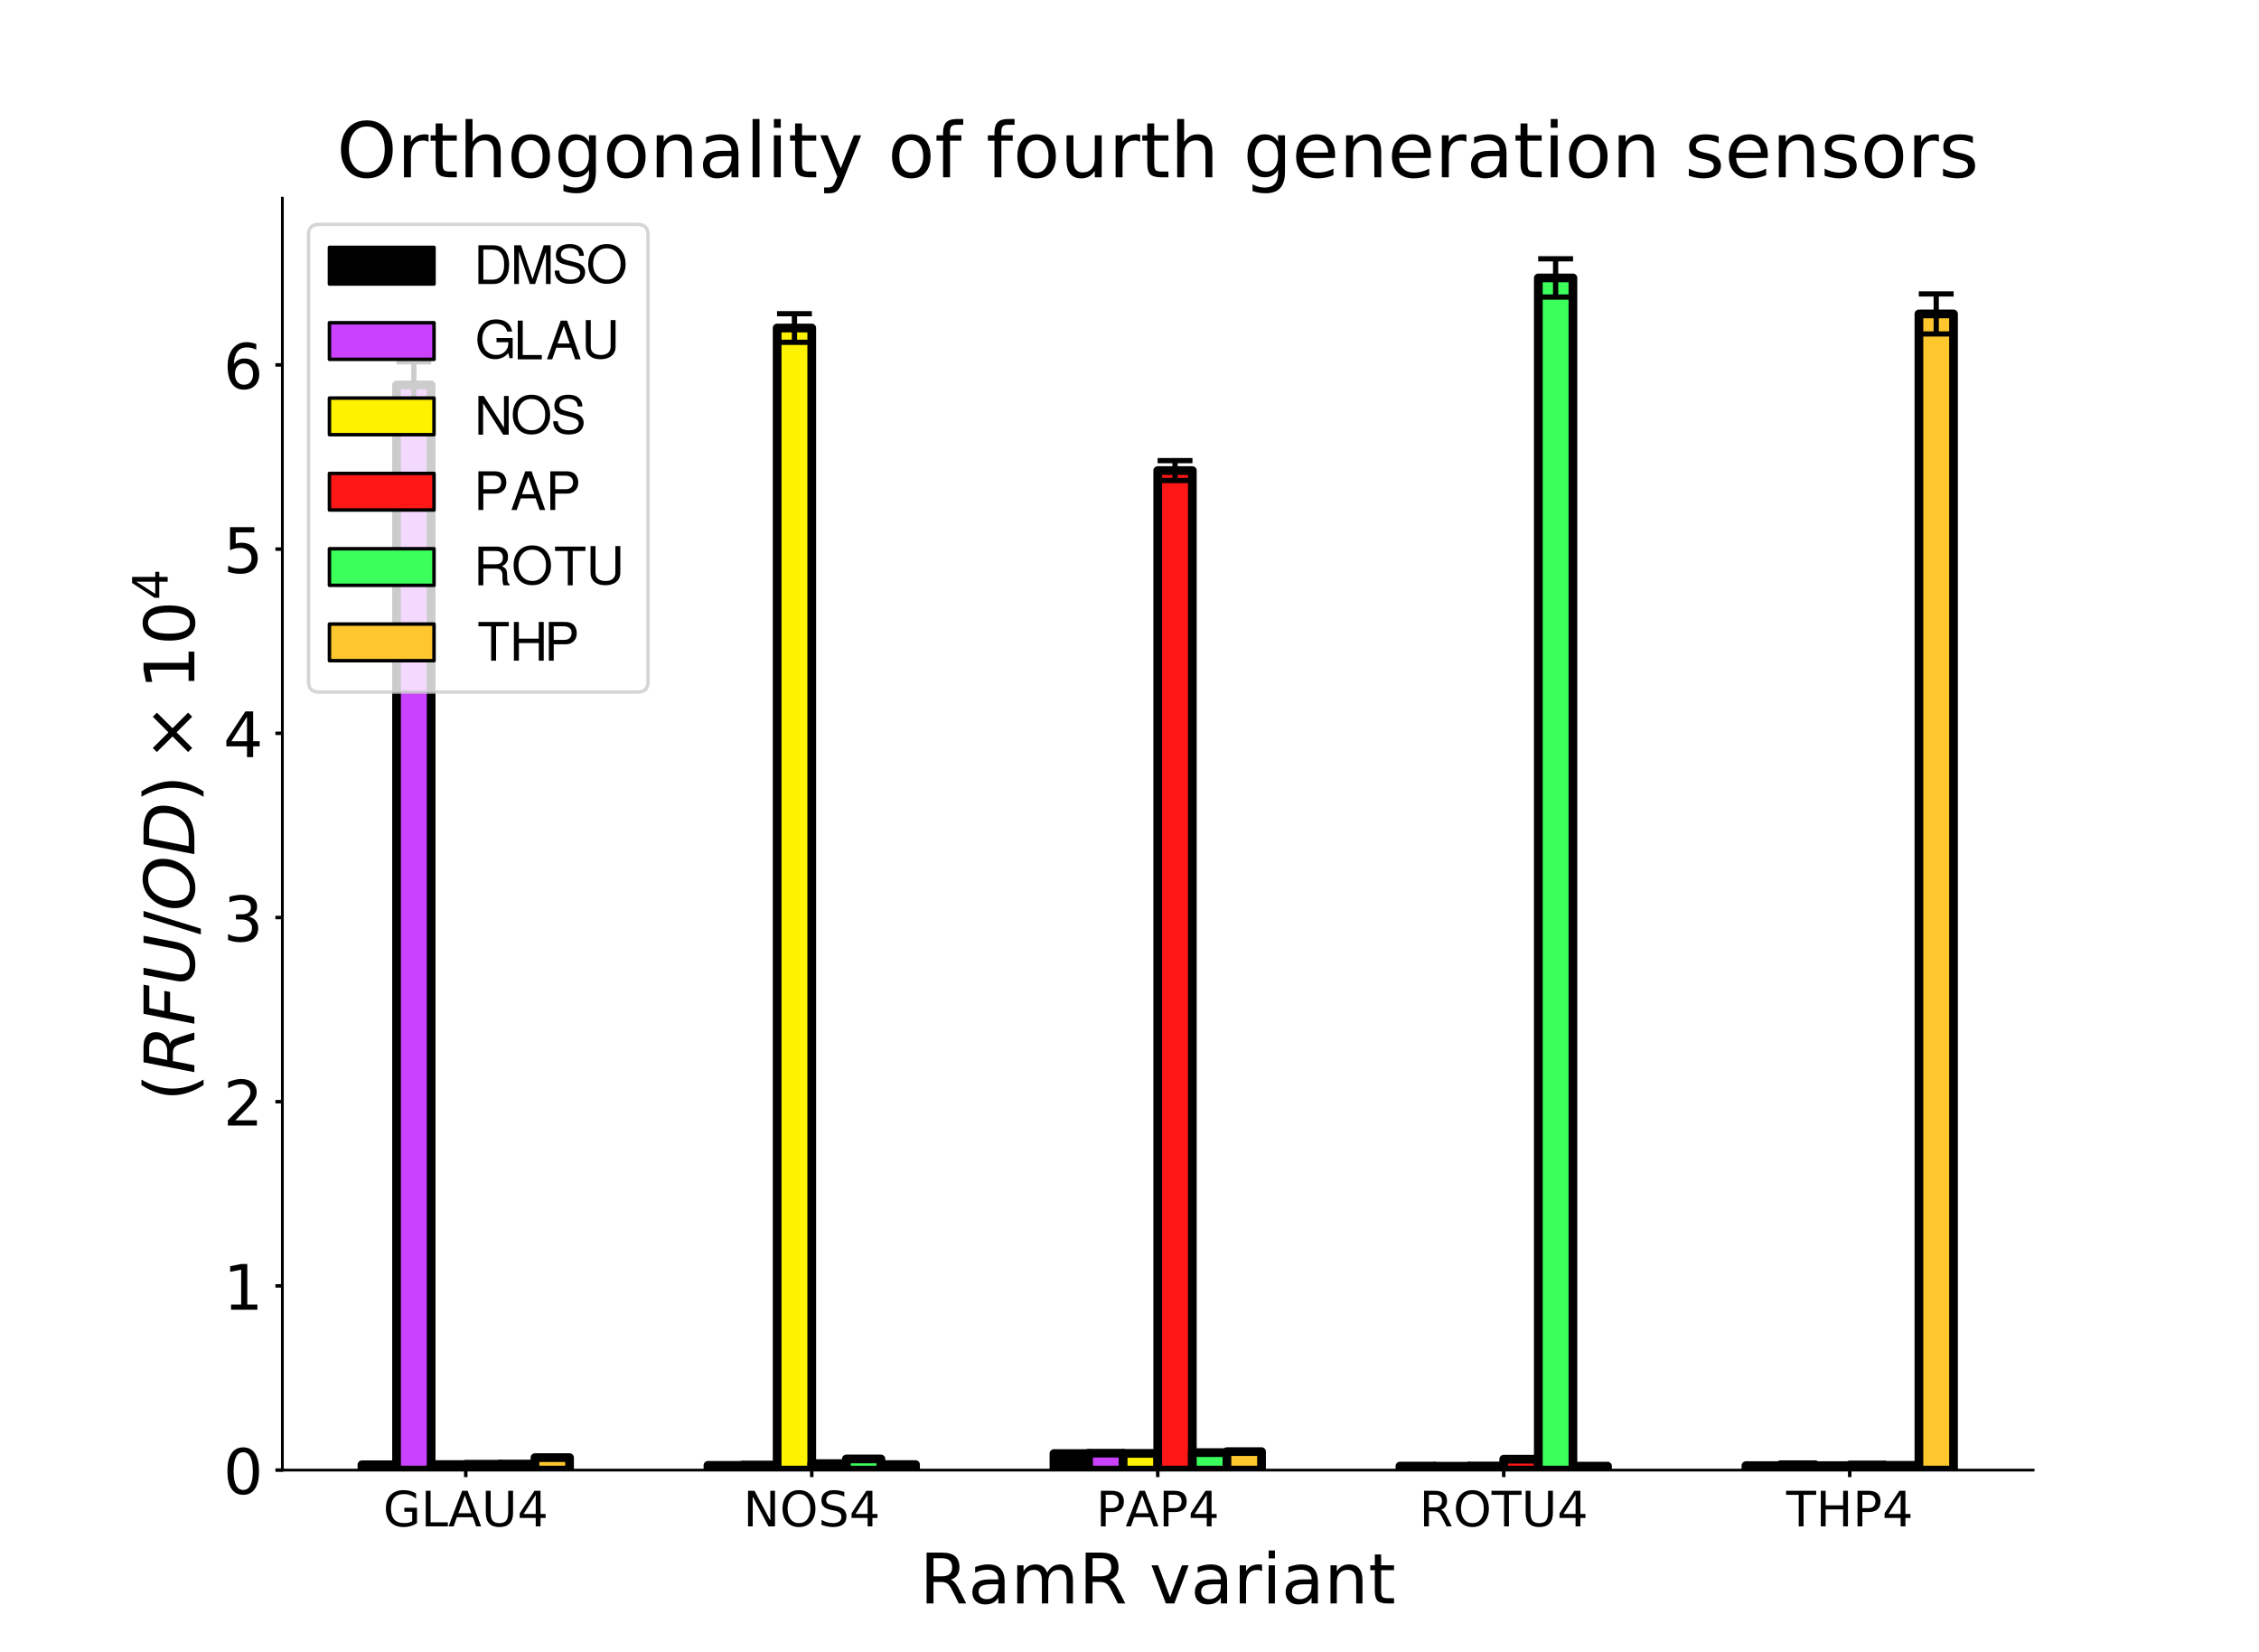 <?xml version="1.0" encoding="utf-8" standalone="no"?>
<!DOCTYPE svg PUBLIC "-//W3C//DTD SVG 1.1//EN"
  "http://www.w3.org/Graphics/SVG/1.1/DTD/svg11.dtd">
<!-- Created with matplotlib (https://matplotlib.org/) -->
<svg height="473.76pt" version="1.1" viewBox="0 0 648 473.76" width="648pt" xmlns="http://www.w3.org/2000/svg" xmlns:xlink="http://www.w3.org/1999/xlink">
 <defs>
  <style type="text/css">
*{stroke-linecap:butt;stroke-linejoin:round;}
  </style>
 </defs>
 <g id="figure_1">
  <g id="patch_1">
   <path d="M 0 473.76 
L 648 473.76 
L 648 0 
L 0 0 
z
" style="fill:#ffffff;"/>
  </g>
  <g id="axes_1">
   <g id="patch_2">
    <path d="M 81 421.646 
L 583.2 421.646 
L 583.2 56.851 
L 81 56.851 
z
" style="fill:#ffffff;"/>
   </g>
   <g id="patch_3">
    <path clip-path="url(#pa0cda22578)" d="M 103.827 421.646 
L 113.752 421.646 
L 113.752 420.116 
L 103.827 420.116 
z
" style="stroke:#000000;stroke-linejoin:miter;stroke-width:2.5;"/>
   </g>
   <g id="patch_4">
    <path clip-path="url(#pa0cda22578)" d="M 203.076 421.646 
L 213.001 421.646 
L 213.001 420.286 
L 203.076 420.286 
z
" style="stroke:#000000;stroke-linejoin:miter;stroke-width:2.5;"/>
   </g>
   <g id="patch_5">
    <path clip-path="url(#pa0cda22578)" d="M 302.325 421.646 
L 312.25 421.646 
L 312.25 416.897 
L 302.325 416.897 
z
" style="stroke:#000000;stroke-linejoin:miter;stroke-width:2.5;"/>
   </g>
   <g id="patch_6">
    <path clip-path="url(#pa0cda22578)" d="M 401.574 421.646 
L 411.499 421.646 
L 411.499 420.496 
L 401.574 420.496 
z
" style="stroke:#000000;stroke-linejoin:miter;stroke-width:2.5;"/>
   </g>
   <g id="patch_7">
    <path clip-path="url(#pa0cda22578)" d="M 500.823 421.646 
L 510.748 421.646 
L 510.748 420.358 
L 500.823 420.358 
z
" style="stroke:#000000;stroke-linejoin:miter;stroke-width:2.5;"/>
   </g>
   <g id="patch_8">
    <path clip-path="url(#pa0cda22578)" d="M 113.752 421.646 
L 123.677 421.646 
L 123.677 110.408 
L 113.752 110.408 
z
" style="fill:#ca42ff;stroke:#000000;stroke-linejoin:miter;stroke-width:2.5;"/>
   </g>
   <g id="patch_9">
    <path clip-path="url(#pa0cda22578)" d="M 213.001 421.646 
L 222.926 421.646 
L 222.926 420.189 
L 213.001 420.189 
z
" style="fill:#ca42ff;stroke:#000000;stroke-linejoin:miter;stroke-width:2.5;"/>
   </g>
   <g id="patch_10">
    <path clip-path="url(#pa0cda22578)" d="M 312.25 421.646 
L 322.175 421.646 
L 322.175 416.795 
L 312.25 416.795 
z
" style="fill:#ca42ff;stroke:#000000;stroke-linejoin:miter;stroke-width:2.5;"/>
   </g>
   <g id="patch_11">
    <path clip-path="url(#pa0cda22578)" d="M 411.499 421.646 
L 421.424 421.646 
L 421.424 420.525 
L 411.499 420.525 
z
" style="fill:#ca42ff;stroke:#000000;stroke-linejoin:miter;stroke-width:2.5;"/>
   </g>
   <g id="patch_12">
    <path clip-path="url(#pa0cda22578)" d="M 510.748 421.646 
L 520.673 421.646 
L 520.673 420.094 
L 510.748 420.094 
z
" style="fill:#ca42ff;stroke:#000000;stroke-linejoin:miter;stroke-width:2.5;"/>
   </g>
   <g id="patch_13">
    <path clip-path="url(#pa0cda22578)" d="M 123.677 421.646 
L 133.602 421.646 
L 133.602 420.073 
L 123.677 420.073 
z
" style="fill:#fff200;stroke:#000000;stroke-linejoin:miter;stroke-width:2.5;"/>
   </g>
   <g id="patch_14">
    <path clip-path="url(#pa0cda22578)" d="M 222.926 421.646 
L 232.851 421.646 
L 232.851 94.075 
L 222.926 94.075 
z
" style="fill:#fff200;stroke:#000000;stroke-linejoin:miter;stroke-width:2.5;"/>
   </g>
   <g id="patch_15">
    <path clip-path="url(#pa0cda22578)" d="M 322.175 421.646 
L 332.1 421.646 
L 332.1 416.854 
L 322.175 416.854 
z
" style="fill:#fff200;stroke:#000000;stroke-linejoin:miter;stroke-width:2.5;"/>
   </g>
   <g id="patch_16">
    <path clip-path="url(#pa0cda22578)" d="M 421.424 421.646 
L 431.349 421.646 
L 431.349 420.458 
L 421.424 420.458 
z
" style="fill:#fff200;stroke:#000000;stroke-linejoin:miter;stroke-width:2.5;"/>
   </g>
   <g id="patch_17">
    <path clip-path="url(#pa0cda22578)" d="M 520.673 421.646 
L 530.598 421.646 
L 530.598 420.358 
L 520.673 420.358 
z
" style="fill:#fff200;stroke:#000000;stroke-linejoin:miter;stroke-width:2.5;"/>
   </g>
   <g id="patch_18">
    <path clip-path="url(#pa0cda22578)" d="M 133.602 421.646 
L 143.527 421.646 
L 143.527 419.969 
L 133.602 419.969 
z
" style="fill:#ff1717;stroke:#000000;stroke-linejoin:miter;stroke-width:2.5;"/>
   </g>
   <g id="patch_19">
    <path clip-path="url(#pa0cda22578)" d="M 232.851 421.646 
L 242.776 421.646 
L 242.776 419.784 
L 232.851 419.784 
z
" style="fill:#ff1717;stroke:#000000;stroke-linejoin:miter;stroke-width:2.5;"/>
   </g>
   <g id="patch_20">
    <path clip-path="url(#pa0cda22578)" d="M 332.1 421.646 
L 342.025 421.646 
L 342.025 134.966 
L 332.1 134.966 
z
" style="fill:#ff1717;stroke:#000000;stroke-linejoin:miter;stroke-width:2.5;"/>
   </g>
   <g id="patch_21">
    <path clip-path="url(#pa0cda22578)" d="M 431.349 421.646 
L 441.274 421.646 
L 441.274 418.509 
L 431.349 418.509 
z
" style="fill:#ff1717;stroke:#000000;stroke-linejoin:miter;stroke-width:2.5;"/>
   </g>
   <g id="patch_22">
    <path clip-path="url(#pa0cda22578)" d="M 530.598 421.646 
L 540.523 421.646 
L 540.523 420.166 
L 530.598 420.166 
z
" style="fill:#ff1717;stroke:#000000;stroke-linejoin:miter;stroke-width:2.5;"/>
   </g>
   <g id="patch_23">
    <path clip-path="url(#pa0cda22578)" d="M 143.527 421.646 
L 153.452 421.646 
L 153.452 419.902 
L 143.527 419.902 
z
" style="fill:#3bff5b;stroke:#000000;stroke-linejoin:miter;stroke-width:2.5;"/>
   </g>
   <g id="patch_24">
    <path clip-path="url(#pa0cda22578)" d="M 242.776 421.646 
L 252.701 421.646 
L 252.701 418.448 
L 242.776 418.448 
z
" style="fill:#3bff5b;stroke:#000000;stroke-linejoin:miter;stroke-width:2.5;"/>
   </g>
   <g id="patch_25">
    <path clip-path="url(#pa0cda22578)" d="M 342.025 421.646 
L 351.95 421.646 
L 351.95 416.636 
L 342.025 416.636 
z
" style="fill:#3bff5b;stroke:#000000;stroke-linejoin:miter;stroke-width:2.5;"/>
   </g>
   <g id="patch_26">
    <path clip-path="url(#pa0cda22578)" d="M 441.274 421.646 
L 451.199 421.646 
L 451.199 79.712 
L 441.274 79.712 
z
" style="fill:#3bff5b;stroke:#000000;stroke-linejoin:miter;stroke-width:2.5;"/>
   </g>
   <g id="patch_27">
    <path clip-path="url(#pa0cda22578)" d="M 540.523 421.646 
L 550.448 421.646 
L 550.448 420.27 
L 540.523 420.27 
z
" style="fill:#3bff5b;stroke:#000000;stroke-linejoin:miter;stroke-width:2.5;"/>
   </g>
   <g id="patch_28">
    <path clip-path="url(#pa0cda22578)" d="M 153.452 421.646 
L 163.377 421.646 
L 163.377 418.065 
L 153.452 418.065 
z
" style="fill:#ffc72e;stroke:#000000;stroke-linejoin:miter;stroke-width:2.5;"/>
   </g>
   <g id="patch_29">
    <path clip-path="url(#pa0cda22578)" d="M 252.701 421.646 
L 262.626 421.646 
L 262.626 420.065 
L 252.701 420.065 
z
" style="fill:#ffc72e;stroke:#000000;stroke-linejoin:miter;stroke-width:2.5;"/>
   </g>
   <g id="patch_30">
    <path clip-path="url(#pa0cda22578)" d="M 351.95 421.646 
L 361.875 421.646 
L 361.875 416.345 
L 351.95 416.345 
z
" style="fill:#ffc72e;stroke:#000000;stroke-linejoin:miter;stroke-width:2.5;"/>
   </g>
   <g id="patch_31">
    <path clip-path="url(#pa0cda22578)" d="M 451.199 421.646 
L 461.124 421.646 
L 461.124 420.507 
L 451.199 420.507 
z
" style="fill:#ffc72e;stroke:#000000;stroke-linejoin:miter;stroke-width:2.5;"/>
   </g>
   <g id="patch_32">
    <path clip-path="url(#pa0cda22578)" d="M 550.448 421.646 
L 560.373 421.646 
L 560.373 90.039 
L 550.448 90.039 
z
" style="fill:#ffc72e;stroke:#000000;stroke-linejoin:miter;stroke-width:2.5;"/>
   </g>
   <g id="LineCollection_1">
    <path clip-path="url(#pa0cda22578)" d="M 108.79 420.144 
L 108.79 420.089 
" style="fill:none;stroke:#000000;stroke-width:1.5;"/>
    <path clip-path="url(#pa0cda22578)" d="M 208.039 420.336 
L 208.039 420.236 
" style="fill:none;stroke:#000000;stroke-width:1.5;"/>
    <path clip-path="url(#pa0cda22578)" d="M 307.288 417.044 
L 307.288 416.751 
" style="fill:none;stroke:#000000;stroke-width:1.5;"/>
    <path clip-path="url(#pa0cda22578)" d="M 406.537 420.549 
L 406.537 420.443 
" style="fill:none;stroke:#000000;stroke-width:1.5;"/>
    <path clip-path="url(#pa0cda22578)" d="M 505.786 420.376 
L 505.786 420.341 
" style="fill:none;stroke:#000000;stroke-width:1.5;"/>
   </g>
   <g id="LineCollection_2">
    <path clip-path="url(#pa0cda22578)" d="M 118.715 117.034 
L 118.715 103.781 
" style="fill:none;stroke:#000000;stroke-width:1.5;"/>
    <path clip-path="url(#pa0cda22578)" d="M 217.964 420.231 
L 217.964 420.147 
" style="fill:none;stroke:#000000;stroke-width:1.5;"/>
    <path clip-path="url(#pa0cda22578)" d="M 317.213 416.907 
L 317.213 416.683 
" style="fill:none;stroke:#000000;stroke-width:1.5;"/>
    <path clip-path="url(#pa0cda22578)" d="M 416.462 420.561 
L 416.462 420.49 
" style="fill:none;stroke:#000000;stroke-width:1.5;"/>
    <path clip-path="url(#pa0cda22578)" d="M 515.711 420.144 
L 515.711 420.044 
" style="fill:none;stroke:#000000;stroke-width:1.5;"/>
   </g>
   <g id="LineCollection_3">
    <path clip-path="url(#pa0cda22578)" d="M 128.64 420.125 
L 128.64 420.021 
" style="fill:none;stroke:#000000;stroke-width:1.5;"/>
    <path clip-path="url(#pa0cda22578)" d="M 227.889 98.172 
L 227.889 89.978 
" style="fill:none;stroke:#000000;stroke-width:1.5;"/>
    <path clip-path="url(#pa0cda22578)" d="M 327.138 416.948 
L 327.138 416.761 
" style="fill:none;stroke:#000000;stroke-width:1.5;"/>
    <path clip-path="url(#pa0cda22578)" d="M 426.387 420.511 
L 426.387 420.406 
" style="fill:none;stroke:#000000;stroke-width:1.5;"/>
    <path clip-path="url(#pa0cda22578)" d="M 525.636 420.432 
L 525.636 420.284 
" style="fill:none;stroke:#000000;stroke-width:1.5;"/>
   </g>
   <g id="LineCollection_4">
    <path clip-path="url(#pa0cda22578)" d="M 138.564 419.996 
L 138.564 419.942 
" style="fill:none;stroke:#000000;stroke-width:1.5;"/>
    <path clip-path="url(#pa0cda22578)" d="M 237.813 419.826 
L 237.813 419.742 
" style="fill:none;stroke:#000000;stroke-width:1.5;"/>
    <path clip-path="url(#pa0cda22578)" d="M 337.062 137.823 
L 337.062 132.11 
" style="fill:none;stroke:#000000;stroke-width:1.5;"/>
    <path clip-path="url(#pa0cda22578)" d="M 436.311 418.787 
L 436.311 418.232 
" style="fill:none;stroke:#000000;stroke-width:1.5;"/>
    <path clip-path="url(#pa0cda22578)" d="M 535.56 420.198 
L 535.56 420.134 
" style="fill:none;stroke:#000000;stroke-width:1.5;"/>
   </g>
   <g id="LineCollection_5">
    <path clip-path="url(#pa0cda22578)" d="M 148.489 419.929 
L 148.489 419.875 
" style="fill:none;stroke:#000000;stroke-width:1.5;"/>
    <path clip-path="url(#pa0cda22578)" d="M 247.738 418.511 
L 247.738 418.385 
" style="fill:none;stroke:#000000;stroke-width:1.5;"/>
    <path clip-path="url(#pa0cda22578)" d="M 346.987 416.784 
L 346.987 416.488 
" style="fill:none;stroke:#000000;stroke-width:1.5;"/>
    <path clip-path="url(#pa0cda22578)" d="M 446.236 85.202 
L 446.236 74.222 
" style="fill:none;stroke:#000000;stroke-width:1.5;"/>
    <path clip-path="url(#pa0cda22578)" d="M 545.485 420.303 
L 545.485 420.236 
" style="fill:none;stroke:#000000;stroke-width:1.5;"/>
   </g>
   <g id="LineCollection_6">
    <path clip-path="url(#pa0cda22578)" d="M 158.414 418.251 
L 158.414 417.88 
" style="fill:none;stroke:#000000;stroke-width:1.5;"/>
    <path clip-path="url(#pa0cda22578)" d="M 257.663 420.102 
L 257.663 420.027 
" style="fill:none;stroke:#000000;stroke-width:1.5;"/>
    <path clip-path="url(#pa0cda22578)" d="M 356.912 416.484 
L 356.912 416.207 
" style="fill:none;stroke:#000000;stroke-width:1.5;"/>
    <path clip-path="url(#pa0cda22578)" d="M 456.161 420.548 
L 456.161 420.466 
" style="fill:none;stroke:#000000;stroke-width:1.5;"/>
    <path clip-path="url(#pa0cda22578)" d="M 555.41 95.782 
L 555.41 84.296 
" style="fill:none;stroke:#000000;stroke-width:1.5;"/>
   </g>
   <g id="line2d_1">
    <defs>
     <path d="M 5 0 
L -5 -0 
" id="mbedf88bb3b" style="stroke:#000000;stroke-width:1.5;"/>
    </defs>
    <g clip-path="url(#pa0cda22578)">
     <use style="stroke:#000000;stroke-width:1.5;" x="108.79" xlink:href="#mbedf88bb3b" y="420.144"/>
     <use style="stroke:#000000;stroke-width:1.5;" x="208.039" xlink:href="#mbedf88bb3b" y="420.336"/>
     <use style="stroke:#000000;stroke-width:1.5;" x="307.288" xlink:href="#mbedf88bb3b" y="417.044"/>
     <use style="stroke:#000000;stroke-width:1.5;" x="406.537" xlink:href="#mbedf88bb3b" y="420.549"/>
     <use style="stroke:#000000;stroke-width:1.5;" x="505.786" xlink:href="#mbedf88bb3b" y="420.376"/>
    </g>
   </g>
   <g id="line2d_2">
    <g clip-path="url(#pa0cda22578)">
     <use style="stroke:#000000;stroke-width:1.5;" x="108.79" xlink:href="#mbedf88bb3b" y="420.089"/>
     <use style="stroke:#000000;stroke-width:1.5;" x="208.039" xlink:href="#mbedf88bb3b" y="420.236"/>
     <use style="stroke:#000000;stroke-width:1.5;" x="307.288" xlink:href="#mbedf88bb3b" y="416.751"/>
     <use style="stroke:#000000;stroke-width:1.5;" x="406.537" xlink:href="#mbedf88bb3b" y="420.443"/>
     <use style="stroke:#000000;stroke-width:1.5;" x="505.786" xlink:href="#mbedf88bb3b" y="420.341"/>
    </g>
   </g>
   <g id="line2d_3">
    <g clip-path="url(#pa0cda22578)">
     <use style="stroke:#000000;stroke-width:1.5;" x="118.715" xlink:href="#mbedf88bb3b" y="117.034"/>
     <use style="stroke:#000000;stroke-width:1.5;" x="217.964" xlink:href="#mbedf88bb3b" y="420.231"/>
     <use style="stroke:#000000;stroke-width:1.5;" x="317.213" xlink:href="#mbedf88bb3b" y="416.907"/>
     <use style="stroke:#000000;stroke-width:1.5;" x="416.462" xlink:href="#mbedf88bb3b" y="420.561"/>
     <use style="stroke:#000000;stroke-width:1.5;" x="515.711" xlink:href="#mbedf88bb3b" y="420.144"/>
    </g>
   </g>
   <g id="line2d_4">
    <g clip-path="url(#pa0cda22578)">
     <use style="stroke:#000000;stroke-width:1.5;" x="118.715" xlink:href="#mbedf88bb3b" y="103.781"/>
     <use style="stroke:#000000;stroke-width:1.5;" x="217.964" xlink:href="#mbedf88bb3b" y="420.147"/>
     <use style="stroke:#000000;stroke-width:1.5;" x="317.213" xlink:href="#mbedf88bb3b" y="416.683"/>
     <use style="stroke:#000000;stroke-width:1.5;" x="416.462" xlink:href="#mbedf88bb3b" y="420.49"/>
     <use style="stroke:#000000;stroke-width:1.5;" x="515.711" xlink:href="#mbedf88bb3b" y="420.044"/>
    </g>
   </g>
   <g id="line2d_5">
    <g clip-path="url(#pa0cda22578)">
     <use style="stroke:#000000;stroke-width:1.5;" x="128.64" xlink:href="#mbedf88bb3b" y="420.125"/>
     <use style="stroke:#000000;stroke-width:1.5;" x="227.889" xlink:href="#mbedf88bb3b" y="98.172"/>
     <use style="stroke:#000000;stroke-width:1.5;" x="327.138" xlink:href="#mbedf88bb3b" y="416.948"/>
     <use style="stroke:#000000;stroke-width:1.5;" x="426.387" xlink:href="#mbedf88bb3b" y="420.511"/>
     <use style="stroke:#000000;stroke-width:1.5;" x="525.636" xlink:href="#mbedf88bb3b" y="420.432"/>
    </g>
   </g>
   <g id="line2d_6">
    <g clip-path="url(#pa0cda22578)">
     <use style="stroke:#000000;stroke-width:1.5;" x="128.64" xlink:href="#mbedf88bb3b" y="420.021"/>
     <use style="stroke:#000000;stroke-width:1.5;" x="227.889" xlink:href="#mbedf88bb3b" y="89.978"/>
     <use style="stroke:#000000;stroke-width:1.5;" x="327.138" xlink:href="#mbedf88bb3b" y="416.761"/>
     <use style="stroke:#000000;stroke-width:1.5;" x="426.387" xlink:href="#mbedf88bb3b" y="420.406"/>
     <use style="stroke:#000000;stroke-width:1.5;" x="525.636" xlink:href="#mbedf88bb3b" y="420.284"/>
    </g>
   </g>
   <g id="line2d_7">
    <g clip-path="url(#pa0cda22578)">
     <use style="stroke:#000000;stroke-width:1.5;" x="138.564" xlink:href="#mbedf88bb3b" y="419.996"/>
     <use style="stroke:#000000;stroke-width:1.5;" x="237.813" xlink:href="#mbedf88bb3b" y="419.826"/>
     <use style="stroke:#000000;stroke-width:1.5;" x="337.062" xlink:href="#mbedf88bb3b" y="137.823"/>
     <use style="stroke:#000000;stroke-width:1.5;" x="436.311" xlink:href="#mbedf88bb3b" y="418.787"/>
     <use style="stroke:#000000;stroke-width:1.5;" x="535.56" xlink:href="#mbedf88bb3b" y="420.198"/>
    </g>
   </g>
   <g id="line2d_8">
    <g clip-path="url(#pa0cda22578)">
     <use style="stroke:#000000;stroke-width:1.5;" x="138.564" xlink:href="#mbedf88bb3b" y="419.942"/>
     <use style="stroke:#000000;stroke-width:1.5;" x="237.813" xlink:href="#mbedf88bb3b" y="419.742"/>
     <use style="stroke:#000000;stroke-width:1.5;" x="337.062" xlink:href="#mbedf88bb3b" y="132.11"/>
     <use style="stroke:#000000;stroke-width:1.5;" x="436.311" xlink:href="#mbedf88bb3b" y="418.232"/>
     <use style="stroke:#000000;stroke-width:1.5;" x="535.56" xlink:href="#mbedf88bb3b" y="420.134"/>
    </g>
   </g>
   <g id="line2d_9">
    <g clip-path="url(#pa0cda22578)">
     <use style="stroke:#000000;stroke-width:1.5;" x="148.489" xlink:href="#mbedf88bb3b" y="419.929"/>
     <use style="stroke:#000000;stroke-width:1.5;" x="247.738" xlink:href="#mbedf88bb3b" y="418.511"/>
     <use style="stroke:#000000;stroke-width:1.5;" x="346.987" xlink:href="#mbedf88bb3b" y="416.784"/>
     <use style="stroke:#000000;stroke-width:1.5;" x="446.236" xlink:href="#mbedf88bb3b" y="85.202"/>
     <use style="stroke:#000000;stroke-width:1.5;" x="545.485" xlink:href="#mbedf88bb3b" y="420.303"/>
    </g>
   </g>
   <g id="line2d_10">
    <g clip-path="url(#pa0cda22578)">
     <use style="stroke:#000000;stroke-width:1.5;" x="148.489" xlink:href="#mbedf88bb3b" y="419.875"/>
     <use style="stroke:#000000;stroke-width:1.5;" x="247.738" xlink:href="#mbedf88bb3b" y="418.385"/>
     <use style="stroke:#000000;stroke-width:1.5;" x="346.987" xlink:href="#mbedf88bb3b" y="416.488"/>
     <use style="stroke:#000000;stroke-width:1.5;" x="446.236" xlink:href="#mbedf88bb3b" y="74.222"/>
     <use style="stroke:#000000;stroke-width:1.5;" x="545.485" xlink:href="#mbedf88bb3b" y="420.236"/>
    </g>
   </g>
   <g id="line2d_11">
    <g clip-path="url(#pa0cda22578)">
     <use style="stroke:#000000;stroke-width:1.5;" x="158.414" xlink:href="#mbedf88bb3b" y="418.251"/>
     <use style="stroke:#000000;stroke-width:1.5;" x="257.663" xlink:href="#mbedf88bb3b" y="420.102"/>
     <use style="stroke:#000000;stroke-width:1.5;" x="356.912" xlink:href="#mbedf88bb3b" y="416.484"/>
     <use style="stroke:#000000;stroke-width:1.5;" x="456.161" xlink:href="#mbedf88bb3b" y="420.548"/>
     <use style="stroke:#000000;stroke-width:1.5;" x="555.41" xlink:href="#mbedf88bb3b" y="95.782"/>
    </g>
   </g>
   <g id="line2d_12">
    <g clip-path="url(#pa0cda22578)">
     <use style="stroke:#000000;stroke-width:1.5;" x="158.414" xlink:href="#mbedf88bb3b" y="417.88"/>
     <use style="stroke:#000000;stroke-width:1.5;" x="257.663" xlink:href="#mbedf88bb3b" y="420.027"/>
     <use style="stroke:#000000;stroke-width:1.5;" x="356.912" xlink:href="#mbedf88bb3b" y="416.207"/>
     <use style="stroke:#000000;stroke-width:1.5;" x="456.161" xlink:href="#mbedf88bb3b" y="420.466"/>
     <use style="stroke:#000000;stroke-width:1.5;" x="555.41" xlink:href="#mbedf88bb3b" y="84.296"/>
    </g>
   </g>
   <g id="matplotlib.axis_1">
    <g id="xtick_1">
     <g id="line2d_13">
      <defs>
       <path d="M 0 0 
L 0 2 
" id="m19cf464e22" style="stroke:#000000;"/>
      </defs>
      <g>
       <use style="stroke:#000000;" x="133.602" xlink:href="#m19cf464e22" y="421.646"/>
      </g>
     </g>
     <g id="text_1">
      <!-- GLAU4 -->
      <defs>
       <path d="M 59.516 10.406 
L 59.516 29.984 
L 43.406 29.984 
L 43.406 38.094 
L 69.281 38.094 
L 69.281 6.781 
Q 63.578 2.734 56.688 0.656 
Q 49.812 -1.422 42 -1.422 
Q 24.906 -1.422 15.25 8.562 
Q 5.609 18.562 5.609 36.375 
Q 5.609 54.25 15.25 64.234 
Q 24.906 74.219 42 74.219 
Q 49.125 74.219 55.547 72.453 
Q 61.969 70.703 67.391 67.281 
L 67.391 56.781 
Q 61.922 61.422 55.766 63.766 
Q 49.609 66.109 42.828 66.109 
Q 29.438 66.109 22.719 58.641 
Q 16.016 51.172 16.016 36.375 
Q 16.016 21.625 22.719 14.156 
Q 29.438 6.688 42.828 6.688 
Q 48.047 6.688 52.141 7.594 
Q 56.25 8.5 59.516 10.406 
z
" id="DejaVuSans-71"/>
       <path d="M 9.812 72.906 
L 19.672 72.906 
L 19.672 8.297 
L 55.172 8.297 
L 55.172 0 
L 9.812 0 
z
" id="DejaVuSans-76"/>
       <path d="M 34.188 63.188 
L 20.797 26.906 
L 47.609 26.906 
z
M 28.609 72.906 
L 39.797 72.906 
L 67.578 0 
L 57.328 0 
L 50.688 18.703 
L 17.828 18.703 
L 11.188 0 
L 0.781 0 
z
" id="DejaVuSans-65"/>
       <path d="M 8.688 72.906 
L 18.609 72.906 
L 18.609 28.609 
Q 18.609 16.891 22.844 11.734 
Q 27.094 6.594 36.625 6.594 
Q 46.094 6.594 50.344 11.734 
Q 54.594 16.891 54.594 28.609 
L 54.594 72.906 
L 64.5 72.906 
L 64.5 27.391 
Q 64.5 13.141 57.438 5.859 
Q 50.391 -1.422 36.625 -1.422 
Q 22.797 -1.422 15.734 5.859 
Q 8.688 13.141 8.688 27.391 
z
" id="DejaVuSans-85"/>
       <path d="M 37.797 64.312 
L 12.891 25.391 
L 37.797 25.391 
z
M 35.203 72.906 
L 47.609 72.906 
L 47.609 25.391 
L 58.016 25.391 
L 58.016 17.188 
L 47.609 17.188 
L 47.609 0 
L 37.797 0 
L 37.797 17.188 
L 4.891 17.188 
L 4.891 26.703 
z
" id="DejaVuSans-52"/>
      </defs>
      <g transform="translate(109.91 437.784)scale(0.14 -0.14)">
       <use xlink:href="#DejaVuSans-71"/>
       <use x="77.49" xlink:href="#DejaVuSans-76"/>
       <use x="133.234" xlink:href="#DejaVuSans-65"/>
       <use x="201.643" xlink:href="#DejaVuSans-85"/>
       <use x="274.836" xlink:href="#DejaVuSans-52"/>
      </g>
     </g>
    </g>
    <g id="xtick_2">
     <g id="line2d_14">
      <g>
       <use style="stroke:#000000;" x="232.851" xlink:href="#m19cf464e22" y="421.646"/>
      </g>
     </g>
     <g id="text_2">
      <!-- NOS4 -->
      <defs>
       <path d="M 9.812 72.906 
L 23.094 72.906 
L 55.422 11.922 
L 55.422 72.906 
L 64.984 72.906 
L 64.984 0 
L 51.703 0 
L 19.391 60.984 
L 19.391 0 
L 9.812 0 
z
" id="DejaVuSans-78"/>
       <path d="M 39.406 66.219 
Q 28.656 66.219 22.328 58.203 
Q 16.016 50.203 16.016 36.375 
Q 16.016 22.609 22.328 14.594 
Q 28.656 6.594 39.406 6.594 
Q 50.141 6.594 56.422 14.594 
Q 62.703 22.609 62.703 36.375 
Q 62.703 50.203 56.422 58.203 
Q 50.141 66.219 39.406 66.219 
z
M 39.406 74.219 
Q 54.734 74.219 63.906 63.938 
Q 73.094 53.656 73.094 36.375 
Q 73.094 19.141 63.906 8.859 
Q 54.734 -1.422 39.406 -1.422 
Q 24.031 -1.422 14.812 8.828 
Q 5.609 19.094 5.609 36.375 
Q 5.609 53.656 14.812 63.938 
Q 24.031 74.219 39.406 74.219 
z
" id="DejaVuSans-79"/>
       <path d="M 53.516 70.516 
L 53.516 60.891 
Q 47.906 63.578 42.922 64.891 
Q 37.938 66.219 33.297 66.219 
Q 25.25 66.219 20.875 63.094 
Q 16.5 59.969 16.5 54.203 
Q 16.5 49.359 19.406 46.891 
Q 22.312 44.438 30.422 42.922 
L 36.375 41.703 
Q 47.406 39.594 52.656 34.297 
Q 57.906 29 57.906 20.125 
Q 57.906 9.516 50.797 4.047 
Q 43.703 -1.422 29.984 -1.422 
Q 24.812 -1.422 18.969 -0.25 
Q 13.141 0.922 6.891 3.219 
L 6.891 13.375 
Q 12.891 10.016 18.656 8.297 
Q 24.422 6.594 29.984 6.594 
Q 38.422 6.594 43.016 9.906 
Q 47.609 13.234 47.609 19.391 
Q 47.609 24.75 44.312 27.781 
Q 41.016 30.812 33.5 32.328 
L 27.484 33.5 
Q 16.453 35.688 11.516 40.375 
Q 6.594 45.062 6.594 53.422 
Q 6.594 63.094 13.406 68.656 
Q 20.219 74.219 32.172 74.219 
Q 37.312 74.219 42.625 73.281 
Q 47.953 72.359 53.516 70.516 
z
" id="DejaVuSans-83"/>
      </defs>
      <g transform="translate(213.206 437.784)scale(0.14 -0.14)">
       <use xlink:href="#DejaVuSans-78"/>
       <use x="74.805" xlink:href="#DejaVuSans-79"/>
       <use x="153.516" xlink:href="#DejaVuSans-83"/>
       <use x="216.992" xlink:href="#DejaVuSans-52"/>
      </g>
     </g>
    </g>
    <g id="xtick_3">
     <g id="line2d_15">
      <g>
       <use style="stroke:#000000;" x="332.1" xlink:href="#m19cf464e22" y="421.646"/>
      </g>
     </g>
     <g id="text_3">
      <!-- PAP4 -->
      <defs>
       <path d="M 19.672 64.797 
L 19.672 37.406 
L 32.078 37.406 
Q 38.969 37.406 42.719 40.969 
Q 46.484 44.531 46.484 51.125 
Q 46.484 57.672 42.719 61.234 
Q 38.969 64.797 32.078 64.797 
z
M 9.812 72.906 
L 32.078 72.906 
Q 44.344 72.906 50.609 67.359 
Q 56.891 61.812 56.891 51.125 
Q 56.891 40.328 50.609 34.812 
Q 44.344 29.297 32.078 29.297 
L 19.672 29.297 
L 19.672 0 
L 9.812 0 
z
" id="DejaVuSans-80"/>
      </defs>
      <g transform="translate(314.423 437.784)scale(0.14 -0.14)">
       <use xlink:href="#DejaVuSans-80"/>
       <use x="60.209" xlink:href="#DejaVuSans-65"/>
       <use x="128.617" xlink:href="#DejaVuSans-80"/>
       <use x="188.92" xlink:href="#DejaVuSans-52"/>
      </g>
     </g>
    </g>
    <g id="xtick_4">
     <g id="line2d_16">
      <g>
       <use style="stroke:#000000;" x="431.349" xlink:href="#m19cf464e22" y="421.646"/>
      </g>
     </g>
     <g id="text_4">
      <!-- ROTU4 -->
      <defs>
       <path d="M 44.391 34.188 
Q 47.562 33.109 50.562 29.594 
Q 53.562 26.078 56.594 19.922 
L 66.609 0 
L 56 0 
L 46.688 18.703 
Q 43.062 26.031 39.672 28.422 
Q 36.281 30.812 30.422 30.812 
L 19.672 30.812 
L 19.672 0 
L 9.812 0 
L 9.812 72.906 
L 32.078 72.906 
Q 44.578 72.906 50.734 67.672 
Q 56.891 62.453 56.891 51.906 
Q 56.891 45.016 53.688 40.469 
Q 50.484 35.938 44.391 34.188 
z
M 19.672 64.797 
L 19.672 38.922 
L 32.078 38.922 
Q 39.203 38.922 42.844 42.219 
Q 46.484 45.516 46.484 51.906 
Q 46.484 58.297 42.844 61.547 
Q 39.203 64.797 32.078 64.797 
z
" id="DejaVuSans-82"/>
       <path d="M -0.297 72.906 
L 61.375 72.906 
L 61.375 64.594 
L 35.5 64.594 
L 35.5 0 
L 25.594 0 
L 25.594 64.594 
L -0.297 64.594 
z
" id="DejaVuSans-84"/>
      </defs>
      <g transform="translate(407.122 437.784)scale(0.14 -0.14)">
       <use xlink:href="#DejaVuSans-82"/>
       <use x="69.482" xlink:href="#DejaVuSans-79"/>
       <use x="148.193" xlink:href="#DejaVuSans-84"/>
       <use x="209.277" xlink:href="#DejaVuSans-85"/>
       <use x="282.471" xlink:href="#DejaVuSans-52"/>
      </g>
     </g>
    </g>
    <g id="xtick_5">
     <g id="line2d_17">
      <g>
       <use style="stroke:#000000;" x="530.598" xlink:href="#m19cf464e22" y="421.646"/>
      </g>
     </g>
     <g id="text_5">
      <!-- THP4 -->
      <defs>
       <path d="M 9.812 72.906 
L 19.672 72.906 
L 19.672 43.016 
L 55.516 43.016 
L 55.516 72.906 
L 65.375 72.906 
L 65.375 0 
L 55.516 0 
L 55.516 34.719 
L 19.672 34.719 
L 19.672 0 
L 9.812 0 
z
" id="DejaVuSans-72"/>
      </defs>
      <g transform="translate(512.384 437.784)scale(0.14 -0.14)">
       <use xlink:href="#DejaVuSans-84"/>
       <use x="61.084" xlink:href="#DejaVuSans-72"/>
       <use x="136.279" xlink:href="#DejaVuSans-80"/>
       <use x="196.582" xlink:href="#DejaVuSans-52"/>
      </g>
     </g>
    </g>
    <g id="text_6">
     <!-- RamR variant -->
     <defs>
      <path d="M 34.281 27.484 
Q 23.391 27.484 19.188 25 
Q 14.984 22.516 14.984 16.5 
Q 14.984 11.719 18.141 8.906 
Q 21.297 6.109 26.703 6.109 
Q 34.188 6.109 38.703 11.406 
Q 43.219 16.703 43.219 25.484 
L 43.219 27.484 
z
M 52.203 31.203 
L 52.203 0 
L 43.219 0 
L 43.219 8.297 
Q 40.141 3.328 35.547 0.953 
Q 30.953 -1.422 24.312 -1.422 
Q 15.922 -1.422 10.953 3.297 
Q 6 8.016 6 15.922 
Q 6 25.141 12.172 29.828 
Q 18.359 34.516 30.609 34.516 
L 43.219 34.516 
L 43.219 35.406 
Q 43.219 41.609 39.141 45 
Q 35.062 48.391 27.688 48.391 
Q 23 48.391 18.547 47.266 
Q 14.109 46.141 10.016 43.891 
L 10.016 52.203 
Q 14.938 54.109 19.578 55.047 
Q 24.219 56 28.609 56 
Q 40.484 56 46.344 49.844 
Q 52.203 43.703 52.203 31.203 
z
" id="DejaVuSans-97"/>
      <path d="M 52 44.188 
Q 55.375 50.25 60.062 53.125 
Q 64.75 56 71.094 56 
Q 79.641 56 84.281 50.016 
Q 88.922 44.047 88.922 33.016 
L 88.922 0 
L 79.891 0 
L 79.891 32.719 
Q 79.891 40.578 77.094 44.375 
Q 74.312 48.188 68.609 48.188 
Q 61.625 48.188 57.562 43.547 
Q 53.516 38.922 53.516 30.906 
L 53.516 0 
L 44.484 0 
L 44.484 32.719 
Q 44.484 40.625 41.703 44.406 
Q 38.922 48.188 33.109 48.188 
Q 26.219 48.188 22.156 43.531 
Q 18.109 38.875 18.109 30.906 
L 18.109 0 
L 9.078 0 
L 9.078 54.688 
L 18.109 54.688 
L 18.109 46.188 
Q 21.188 51.219 25.484 53.609 
Q 29.781 56 35.688 56 
Q 41.656 56 45.828 52.969 
Q 50 49.953 52 44.188 
z
" id="DejaVuSans-109"/>
      <path id="DejaVuSans-32"/>
      <path d="M 2.984 54.688 
L 12.5 54.688 
L 29.594 8.797 
L 46.688 54.688 
L 56.203 54.688 
L 35.688 0 
L 23.484 0 
z
" id="DejaVuSans-118"/>
      <path d="M 41.109 46.297 
Q 39.594 47.172 37.812 47.578 
Q 36.031 48 33.891 48 
Q 26.266 48 22.188 43.047 
Q 18.109 38.094 18.109 28.812 
L 18.109 0 
L 9.078 0 
L 9.078 54.688 
L 18.109 54.688 
L 18.109 46.188 
Q 20.953 51.172 25.484 53.578 
Q 30.031 56 36.531 56 
Q 37.453 56 38.578 55.875 
Q 39.703 55.766 41.062 55.516 
z
" id="DejaVuSans-114"/>
      <path d="M 9.422 54.688 
L 18.406 54.688 
L 18.406 0 
L 9.422 0 
z
M 9.422 75.984 
L 18.406 75.984 
L 18.406 64.594 
L 9.422 64.594 
z
" id="DejaVuSans-105"/>
      <path d="M 54.891 33.016 
L 54.891 0 
L 45.906 0 
L 45.906 32.719 
Q 45.906 40.484 42.875 44.328 
Q 39.844 48.188 33.797 48.188 
Q 26.516 48.188 22.312 43.547 
Q 18.109 38.922 18.109 30.906 
L 18.109 0 
L 9.078 0 
L 9.078 54.688 
L 18.109 54.688 
L 18.109 46.188 
Q 21.344 51.125 25.703 53.562 
Q 30.078 56 35.797 56 
Q 45.219 56 50.047 50.172 
Q 54.891 44.344 54.891 33.016 
z
" id="DejaVuSans-110"/>
      <path d="M 18.312 70.219 
L 18.312 54.688 
L 36.812 54.688 
L 36.812 47.703 
L 18.312 47.703 
L 18.312 18.016 
Q 18.312 11.328 20.141 9.422 
Q 21.969 7.516 27.594 7.516 
L 36.812 7.516 
L 36.812 0 
L 27.594 0 
Q 17.188 0 13.234 3.875 
Q 9.281 7.766 9.281 18.016 
L 9.281 47.703 
L 2.688 47.703 
L 2.688 54.688 
L 9.281 54.688 
L 9.281 70.219 
z
" id="DejaVuSans-116"/>
     </defs>
     <g transform="translate(263.837 459.893)scale(0.2 -0.2)">
      <use xlink:href="#DejaVuSans-82"/>
      <use x="69.451" xlink:href="#DejaVuSans-97"/>
      <use x="130.73" xlink:href="#DejaVuSans-109"/>
      <use x="228.143" xlink:href="#DejaVuSans-82"/>
      <use x="297.625" xlink:href="#DejaVuSans-32"/>
      <use x="329.412" xlink:href="#DejaVuSans-118"/>
      <use x="388.592" xlink:href="#DejaVuSans-97"/>
      <use x="449.871" xlink:href="#DejaVuSans-114"/>
      <use x="490.984" xlink:href="#DejaVuSans-105"/>
      <use x="518.768" xlink:href="#DejaVuSans-97"/>
      <use x="580.047" xlink:href="#DejaVuSans-110"/>
      <use x="643.426" xlink:href="#DejaVuSans-116"/>
     </g>
    </g>
   </g>
   <g id="matplotlib.axis_2">
    <g id="ytick_1">
     <g id="line2d_18">
      <defs>
       <path d="M 0 0 
L -2 0 
" id="m6be8280cf3" style="stroke:#000000;"/>
      </defs>
      <g>
       <use style="stroke:#000000;" x="81" xlink:href="#m6be8280cf3" y="421.646"/>
      </g>
     </g>
     <g id="text_7">
      <!-- 0 -->
      <defs>
       <path d="M 31.781 66.406 
Q 24.172 66.406 20.328 58.906 
Q 16.5 51.422 16.5 36.375 
Q 16.5 21.391 20.328 13.891 
Q 24.172 6.391 31.781 6.391 
Q 39.453 6.391 43.281 13.891 
Q 47.125 21.391 47.125 36.375 
Q 47.125 51.422 43.281 58.906 
Q 39.453 66.406 31.781 66.406 
z
M 31.781 74.219 
Q 44.047 74.219 50.516 64.516 
Q 56.984 54.828 56.984 36.375 
Q 56.984 17.969 50.516 8.266 
Q 44.047 -1.422 31.781 -1.422 
Q 19.531 -1.422 13.062 8.266 
Q 6.594 17.969 6.594 36.375 
Q 6.594 54.828 13.062 64.516 
Q 19.531 74.219 31.781 74.219 
z
" id="DejaVuSans-48"/>
      </defs>
      <g transform="translate(64.047 428.485)scale(0.18 -0.18)">
       <use xlink:href="#DejaVuSans-48"/>
      </g>
     </g>
    </g>
    <g id="ytick_2">
     <g id="line2d_19">
      <g>
       <use style="stroke:#000000;" x="81" xlink:href="#m6be8280cf3" y="368.816"/>
      </g>
     </g>
     <g id="text_8">
      <!-- 1 -->
      <defs>
       <path d="M 12.406 8.297 
L 28.516 8.297 
L 28.516 63.922 
L 10.984 60.406 
L 10.984 69.391 
L 28.422 72.906 
L 38.281 72.906 
L 38.281 8.297 
L 54.391 8.297 
L 54.391 0 
L 12.406 0 
z
" id="DejaVuSans-49"/>
      </defs>
      <g transform="translate(64.047 375.654)scale(0.18 -0.18)">
       <use xlink:href="#DejaVuSans-49"/>
      </g>
     </g>
    </g>
    <g id="ytick_3">
     <g id="line2d_20">
      <g>
       <use style="stroke:#000000;" x="81" xlink:href="#m6be8280cf3" y="315.985"/>
      </g>
     </g>
     <g id="text_9">
      <!-- 2 -->
      <defs>
       <path d="M 19.188 8.297 
L 53.609 8.297 
L 53.609 0 
L 7.328 0 
L 7.328 8.297 
Q 12.938 14.109 22.625 23.891 
Q 32.328 33.688 34.812 36.531 
Q 39.547 41.844 41.422 45.531 
Q 43.312 49.219 43.312 52.781 
Q 43.312 58.594 39.234 62.25 
Q 35.156 65.922 28.609 65.922 
Q 23.969 65.922 18.812 64.312 
Q 13.672 62.703 7.812 59.422 
L 7.812 69.391 
Q 13.766 71.781 18.938 73 
Q 24.125 74.219 28.422 74.219 
Q 39.75 74.219 46.484 68.547 
Q 53.219 62.891 53.219 53.422 
Q 53.219 48.922 51.531 44.891 
Q 49.859 40.875 45.406 35.406 
Q 44.188 33.984 37.641 27.219 
Q 31.109 20.453 19.188 8.297 
z
" id="DejaVuSans-50"/>
      </defs>
      <g transform="translate(64.047 322.824)scale(0.18 -0.18)">
       <use xlink:href="#DejaVuSans-50"/>
      </g>
     </g>
    </g>
    <g id="ytick_4">
     <g id="line2d_21">
      <g>
       <use style="stroke:#000000;" x="81" xlink:href="#m6be8280cf3" y="263.154"/>
      </g>
     </g>
     <g id="text_10">
      <!-- 3 -->
      <defs>
       <path d="M 40.578 39.312 
Q 47.656 37.797 51.625 33 
Q 55.609 28.219 55.609 21.188 
Q 55.609 10.406 48.188 4.484 
Q 40.766 -1.422 27.094 -1.422 
Q 22.516 -1.422 17.656 -0.516 
Q 12.797 0.391 7.625 2.203 
L 7.625 11.719 
Q 11.719 9.328 16.594 8.109 
Q 21.484 6.891 26.812 6.891 
Q 36.078 6.891 40.938 10.547 
Q 45.797 14.203 45.797 21.188 
Q 45.797 27.641 41.281 31.266 
Q 36.766 34.906 28.719 34.906 
L 20.219 34.906 
L 20.219 43.016 
L 29.109 43.016 
Q 36.375 43.016 40.234 45.922 
Q 44.094 48.828 44.094 54.297 
Q 44.094 59.906 40.109 62.906 
Q 36.141 65.922 28.719 65.922 
Q 24.656 65.922 20.016 65.031 
Q 15.375 64.156 9.812 62.312 
L 9.812 71.094 
Q 15.438 72.656 20.344 73.438 
Q 25.25 74.219 29.594 74.219 
Q 40.828 74.219 47.359 69.109 
Q 53.906 64.016 53.906 55.328 
Q 53.906 49.266 50.438 45.094 
Q 46.969 40.922 40.578 39.312 
z
" id="DejaVuSans-51"/>
      </defs>
      <g transform="translate(64.047 269.993)scale(0.18 -0.18)">
       <use xlink:href="#DejaVuSans-51"/>
      </g>
     </g>
    </g>
    <g id="ytick_5">
     <g id="line2d_22">
      <g>
       <use style="stroke:#000000;" x="81" xlink:href="#m6be8280cf3" y="210.323"/>
      </g>
     </g>
     <g id="text_11">
      <!-- 4 -->
      <g transform="translate(64.047 217.162)scale(0.18 -0.18)">
       <use xlink:href="#DejaVuSans-52"/>
      </g>
     </g>
    </g>
    <g id="ytick_6">
     <g id="line2d_23">
      <g>
       <use style="stroke:#000000;" x="81" xlink:href="#m6be8280cf3" y="157.493"/>
      </g>
     </g>
     <g id="text_12">
      <!-- 5 -->
      <defs>
       <path d="M 10.797 72.906 
L 49.516 72.906 
L 49.516 64.594 
L 19.828 64.594 
L 19.828 46.734 
Q 21.969 47.469 24.109 47.828 
Q 26.266 48.188 28.422 48.188 
Q 40.625 48.188 47.75 41.5 
Q 54.891 34.812 54.891 23.391 
Q 54.891 11.625 47.562 5.094 
Q 40.234 -1.422 26.906 -1.422 
Q 22.312 -1.422 17.547 -0.641 
Q 12.797 0.141 7.719 1.703 
L 7.719 11.625 
Q 12.109 9.234 16.797 8.062 
Q 21.484 6.891 26.703 6.891 
Q 35.156 6.891 40.078 11.328 
Q 45.016 15.766 45.016 23.391 
Q 45.016 31 40.078 35.438 
Q 35.156 39.891 26.703 39.891 
Q 22.75 39.891 18.812 39.016 
Q 14.891 38.141 10.797 36.281 
z
" id="DejaVuSans-53"/>
      </defs>
      <g transform="translate(64.047 164.331)scale(0.18 -0.18)">
       <use xlink:href="#DejaVuSans-53"/>
      </g>
     </g>
    </g>
    <g id="ytick_7">
     <g id="line2d_24">
      <g>
       <use style="stroke:#000000;" x="81" xlink:href="#m6be8280cf3" y="104.662"/>
      </g>
     </g>
     <g id="text_13">
      <!-- 6 -->
      <defs>
       <path d="M 33.016 40.375 
Q 26.375 40.375 22.484 35.828 
Q 18.609 31.297 18.609 23.391 
Q 18.609 15.531 22.484 10.953 
Q 26.375 6.391 33.016 6.391 
Q 39.656 6.391 43.531 10.953 
Q 47.406 15.531 47.406 23.391 
Q 47.406 31.297 43.531 35.828 
Q 39.656 40.375 33.016 40.375 
z
M 52.594 71.297 
L 52.594 62.312 
Q 48.875 64.062 45.094 64.984 
Q 41.312 65.922 37.594 65.922 
Q 27.828 65.922 22.672 59.328 
Q 17.531 52.734 16.797 39.406 
Q 19.672 43.656 24.016 45.922 
Q 28.375 48.188 33.594 48.188 
Q 44.578 48.188 50.953 41.516 
Q 57.328 34.859 57.328 23.391 
Q 57.328 12.156 50.688 5.359 
Q 44.047 -1.422 33.016 -1.422 
Q 20.359 -1.422 13.672 8.266 
Q 6.984 17.969 6.984 36.375 
Q 6.984 53.656 15.188 63.938 
Q 23.391 74.219 37.203 74.219 
Q 40.922 74.219 44.703 73.484 
Q 48.484 72.75 52.594 71.297 
z
" id="DejaVuSans-54"/>
      </defs>
      <g transform="translate(64.047 111.501)scale(0.18 -0.18)">
       <use xlink:href="#DejaVuSans-54"/>
      </g>
     </g>
    </g>
    <g id="text_14">
     <!-- $(RFU/OD) \times 10^4$ -->
     <defs>
      <path d="M 31 75.875 
Q 24.469 64.656 21.281 53.656 
Q 18.109 42.672 18.109 31.391 
Q 18.109 20.125 21.312 9.062 
Q 24.516 -2 31 -13.188 
L 23.188 -13.188 
Q 15.875 -1.703 12.234 9.375 
Q 8.594 20.453 8.594 31.391 
Q 8.594 42.281 12.203 53.312 
Q 15.828 64.359 23.188 75.875 
z
" id="DejaVuSans-40"/>
      <path d="M 25.203 64.797 
L 20.219 38.922 
L 32.906 38.922 
Q 40.375 38.922 44.984 43.047 
Q 49.609 47.172 49.609 53.812 
Q 49.609 59.125 46.5 61.953 
Q 43.406 64.797 37.594 64.797 
z
M 43.312 35.016 
Q 46.438 34.281 48.516 31.391 
Q 50.594 28.516 53.328 19.922 
L 59.516 0 
L 49.125 0 
L 43.406 18.703 
Q 41.219 25.922 38.328 28.359 
Q 35.453 30.812 29.5 30.812 
L 18.609 30.812 
L 12.594 0 
L 2.688 0 
L 16.891 72.906 
L 39.109 72.906 
Q 49.219 72.906 54.609 68.328 
Q 60.016 63.766 60.016 55.172 
Q 60.016 47.562 55.422 41.984 
Q 50.828 36.422 43.312 35.016 
z
" id="DejaVuSans-Oblique-82"/>
      <path d="M 16.891 72.906 
L 58.688 72.906 
L 57.078 64.594 
L 25.094 64.594 
L 20.906 43.109 
L 49.812 43.109 
L 48.188 34.812 
L 19.281 34.812 
L 12.5 0 
L 2.688 0 
z
" id="DejaVuSans-Oblique-70"/>
      <path d="M 15.484 72.906 
L 25.391 72.906 
L 16.797 28.609 
Q 16.266 25.641 16.047 23.703 
Q 15.828 21.781 15.828 20.312 
Q 15.828 13.578 19.578 10.078 
Q 23.344 6.594 30.609 6.594 
Q 40.047 6.594 45.281 11.766 
Q 50.531 16.938 52.781 28.609 
L 61.375 72.906 
L 71.297 72.906 
L 62.5 27.391 
Q 59.625 12.641 51.562 5.609 
Q 43.5 -1.422 29.5 -1.422 
Q 18.562 -1.422 12.188 4.078 
Q 5.812 9.578 5.812 19 
Q 5.812 20.703 6.047 22.828 
Q 6.297 24.953 6.781 27.391 
z
" id="DejaVuSans-Oblique-85"/>
      <path d="M 25.391 72.906 
L 33.688 72.906 
L 8.297 -9.281 
L 0 -9.281 
z
" id="DejaVuSans-47"/>
      <path d="M 45.609 66.219 
Q 37.5 66.219 31.297 62.281 
Q 25.094 58.344 20.516 50.297 
Q 17.578 45.172 16.031 39.406 
Q 14.5 33.641 14.5 27.781 
Q 14.5 17.625 19.359 12.109 
Q 24.219 6.594 33.109 6.594 
Q 41.109 6.594 47.375 10.562 
Q 53.656 14.547 58.109 22.406 
Q 61.078 27.688 62.641 33.469 
Q 64.203 39.266 64.203 45.016 
Q 64.203 55.125 59.312 60.672 
Q 54.438 66.219 45.609 66.219 
z
M 32.812 -1.422 
Q 19.391 -1.422 11.688 6.531 
Q 4 14.5 4 28.328 
Q 4 36.234 7 44.484 
Q 10.016 52.734 15.281 59.188 
Q 21.484 66.75 29.094 70.484 
Q 36.719 74.219 45.906 74.219 
Q 59.281 74.219 66.984 66.328 
Q 74.703 58.453 74.703 44.828 
Q 74.703 36.422 71.766 28.312 
Q 68.844 20.219 63.375 13.625 
Q 57.125 6 49.578 2.281 
Q 42.047 -1.422 32.812 -1.422 
z
" id="DejaVuSans-Oblique-79"/>
      <path d="M 16.891 72.906 
L 38.094 72.906 
Q 54.984 72.906 63.594 65.75 
Q 72.219 58.594 72.219 44.484 
Q 72.219 35.156 68.938 26.531 
Q 65.672 17.922 59.906 12.016 
Q 54.109 5.953 45.172 2.969 
Q 36.234 0 24.031 0 
L 2.688 0 
z
M 25.203 64.797 
L 14.203 8.109 
L 27.094 8.109 
Q 43.656 8.109 52.734 17.625 
Q 61.812 27.156 61.812 44.484 
Q 61.812 54.984 55.953 59.891 
Q 50.094 64.797 37.594 64.797 
z
" id="DejaVuSans-Oblique-68"/>
      <path d="M 8.016 75.875 
L 15.828 75.875 
Q 23.141 64.359 26.781 53.312 
Q 30.422 42.281 30.422 31.391 
Q 30.422 20.453 26.781 9.375 
Q 23.141 -1.703 15.828 -13.188 
L 8.016 -13.188 
Q 14.5 -2 17.703 9.062 
Q 20.906 20.125 20.906 31.391 
Q 20.906 42.672 17.703 53.656 
Q 14.5 64.656 8.016 75.875 
z
" id="DejaVuSans-41"/>
      <path d="M 70.125 53.719 
L 47.797 31.297 
L 70.125 8.984 
L 64.312 3.078 
L 41.891 25.484 
L 19.484 3.078 
L 13.719 8.984 
L 35.984 31.297 
L 13.719 53.719 
L 19.484 59.625 
L 41.891 37.203 
L 64.312 59.625 
z
" id="DejaVuSans-215"/>
     </defs>
     <g transform="translate(55.888 315.849)rotate(-90)scale(0.2 -0.2)">
      <use transform="translate(0 0.684)" xlink:href="#DejaVuSans-40"/>
      <use transform="translate(39.014 0.684)" xlink:href="#DejaVuSans-Oblique-82"/>
      <use transform="translate(108.496 0.684)" xlink:href="#DejaVuSans-Oblique-70"/>
      <use transform="translate(166.016 0.684)" xlink:href="#DejaVuSans-Oblique-85"/>
      <use transform="translate(239.209 0.684)" xlink:href="#DejaVuSans-47"/>
      <use transform="translate(272.9 0.684)" xlink:href="#DejaVuSans-Oblique-79"/>
      <use transform="translate(351.611 0.684)" xlink:href="#DejaVuSans-Oblique-68"/>
      <use transform="translate(428.613 0.684)" xlink:href="#DejaVuSans-41"/>
      <use transform="translate(487.109 0.684)" xlink:href="#DejaVuSans-215"/>
      <use transform="translate(590.381 0.684)" xlink:href="#DejaVuSans-49"/>
      <use transform="translate(654.004 0.684)" xlink:href="#DejaVuSans-48"/>
      <use transform="translate(718.584 38.966)scale(0.7)" xlink:href="#DejaVuSans-52"/>
     </g>
    </g>
   </g>
   <g id="patch_33">
    <path d="M 81 421.646 
L 81 56.851 
" style="fill:none;stroke:#000000;stroke-linecap:square;stroke-linejoin:miter;stroke-width:0.8;"/>
   </g>
   <g id="patch_34">
    <path d="M 81 421.646 
L 583.2 421.646 
" style="fill:none;stroke:#000000;stroke-linecap:square;stroke-linejoin:miter;stroke-width:0.8;"/>
   </g>
   <g id="text_15">
    <!-- Orthogonality of fourth generation sensors -->
    <defs>
     <path d="M 54.891 33.016 
L 54.891 0 
L 45.906 0 
L 45.906 32.719 
Q 45.906 40.484 42.875 44.328 
Q 39.844 48.188 33.797 48.188 
Q 26.516 48.188 22.312 43.547 
Q 18.109 38.922 18.109 30.906 
L 18.109 0 
L 9.078 0 
L 9.078 75.984 
L 18.109 75.984 
L 18.109 46.188 
Q 21.344 51.125 25.703 53.562 
Q 30.078 56 35.797 56 
Q 45.219 56 50.047 50.172 
Q 54.891 44.344 54.891 33.016 
z
" id="DejaVuSans-104"/>
     <path d="M 30.609 48.391 
Q 23.391 48.391 19.188 42.75 
Q 14.984 37.109 14.984 27.297 
Q 14.984 17.484 19.156 11.844 
Q 23.344 6.203 30.609 6.203 
Q 37.797 6.203 41.984 11.859 
Q 46.188 17.531 46.188 27.297 
Q 46.188 37.016 41.984 42.703 
Q 37.797 48.391 30.609 48.391 
z
M 30.609 56 
Q 42.328 56 49.016 48.375 
Q 55.719 40.766 55.719 27.297 
Q 55.719 13.875 49.016 6.219 
Q 42.328 -1.422 30.609 -1.422 
Q 18.844 -1.422 12.172 6.219 
Q 5.516 13.875 5.516 27.297 
Q 5.516 40.766 12.172 48.375 
Q 18.844 56 30.609 56 
z
" id="DejaVuSans-111"/>
     <path d="M 45.406 27.984 
Q 45.406 37.75 41.375 43.109 
Q 37.359 48.484 30.078 48.484 
Q 22.859 48.484 18.828 43.109 
Q 14.797 37.75 14.797 27.984 
Q 14.797 18.266 18.828 12.891 
Q 22.859 7.516 30.078 7.516 
Q 37.359 7.516 41.375 12.891 
Q 45.406 18.266 45.406 27.984 
z
M 54.391 6.781 
Q 54.391 -7.172 48.188 -13.984 
Q 42 -20.797 29.203 -20.797 
Q 24.469 -20.797 20.266 -20.094 
Q 16.062 -19.391 12.109 -17.922 
L 12.109 -9.188 
Q 16.062 -11.328 19.922 -12.344 
Q 23.781 -13.375 27.781 -13.375 
Q 36.625 -13.375 41.016 -8.766 
Q 45.406 -4.156 45.406 5.172 
L 45.406 9.625 
Q 42.625 4.781 38.281 2.391 
Q 33.938 0 27.875 0 
Q 17.828 0 11.672 7.656 
Q 5.516 15.328 5.516 27.984 
Q 5.516 40.672 11.672 48.328 
Q 17.828 56 27.875 56 
Q 33.938 56 38.281 53.609 
Q 42.625 51.219 45.406 46.391 
L 45.406 54.688 
L 54.391 54.688 
z
" id="DejaVuSans-103"/>
     <path d="M 9.422 75.984 
L 18.406 75.984 
L 18.406 0 
L 9.422 0 
z
" id="DejaVuSans-108"/>
     <path d="M 32.172 -5.078 
Q 28.375 -14.844 24.75 -17.812 
Q 21.141 -20.797 15.094 -20.797 
L 7.906 -20.797 
L 7.906 -13.281 
L 13.188 -13.281 
Q 16.891 -13.281 18.938 -11.516 
Q 21 -9.766 23.484 -3.219 
L 25.094 0.875 
L 2.984 54.688 
L 12.5 54.688 
L 29.594 11.922 
L 46.688 54.688 
L 56.203 54.688 
z
" id="DejaVuSans-121"/>
     <path d="M 37.109 75.984 
L 37.109 68.5 
L 28.516 68.5 
Q 23.688 68.5 21.797 66.547 
Q 19.922 64.594 19.922 59.516 
L 19.922 54.688 
L 34.719 54.688 
L 34.719 47.703 
L 19.922 47.703 
L 19.922 0 
L 10.891 0 
L 10.891 47.703 
L 2.297 47.703 
L 2.297 54.688 
L 10.891 54.688 
L 10.891 58.5 
Q 10.891 67.625 15.141 71.797 
Q 19.391 75.984 28.609 75.984 
z
" id="DejaVuSans-102"/>
     <path d="M 8.5 21.578 
L 8.5 54.688 
L 17.484 54.688 
L 17.484 21.922 
Q 17.484 14.156 20.5 10.266 
Q 23.531 6.391 29.594 6.391 
Q 36.859 6.391 41.078 11.031 
Q 45.312 15.672 45.312 23.688 
L 45.312 54.688 
L 54.297 54.688 
L 54.297 0 
L 45.312 0 
L 45.312 8.406 
Q 42.047 3.422 37.719 1 
Q 33.406 -1.422 27.688 -1.422 
Q 18.266 -1.422 13.375 4.438 
Q 8.5 10.297 8.5 21.578 
z
M 31.109 56 
z
" id="DejaVuSans-117"/>
     <path d="M 56.203 29.594 
L 56.203 25.203 
L 14.891 25.203 
Q 15.484 15.922 20.484 11.062 
Q 25.484 6.203 34.422 6.203 
Q 39.594 6.203 44.453 7.469 
Q 49.312 8.734 54.109 11.281 
L 54.109 2.781 
Q 49.266 0.734 44.188 -0.344 
Q 39.109 -1.422 33.891 -1.422 
Q 20.797 -1.422 13.156 6.188 
Q 5.516 13.812 5.516 26.812 
Q 5.516 40.234 12.766 48.109 
Q 20.016 56 32.328 56 
Q 43.359 56 49.781 48.891 
Q 56.203 41.797 56.203 29.594 
z
M 47.219 32.234 
Q 47.125 39.594 43.094 43.984 
Q 39.062 48.391 32.422 48.391 
Q 24.906 48.391 20.391 44.141 
Q 15.875 39.891 15.188 32.172 
z
" id="DejaVuSans-101"/>
     <path d="M 44.281 53.078 
L 44.281 44.578 
Q 40.484 46.531 36.375 47.5 
Q 32.281 48.484 27.875 48.484 
Q 21.188 48.484 17.844 46.438 
Q 14.5 44.391 14.5 40.281 
Q 14.5 37.156 16.891 35.375 
Q 19.281 33.594 26.516 31.984 
L 29.594 31.297 
Q 39.156 29.25 43.188 25.516 
Q 47.219 21.781 47.219 15.094 
Q 47.219 7.469 41.188 3.016 
Q 35.156 -1.422 24.609 -1.422 
Q 20.219 -1.422 15.453 -0.562 
Q 10.688 0.297 5.422 2 
L 5.422 11.281 
Q 10.406 8.688 15.234 7.391 
Q 20.062 6.109 24.812 6.109 
Q 31.156 6.109 34.562 8.281 
Q 37.984 10.453 37.984 14.406 
Q 37.984 18.062 35.516 20.016 
Q 33.062 21.969 24.703 23.781 
L 21.578 24.516 
Q 13.234 26.266 9.516 29.906 
Q 5.812 33.547 5.812 39.891 
Q 5.812 47.609 11.281 51.797 
Q 16.75 56 26.812 56 
Q 31.781 56 36.172 55.266 
Q 40.578 54.547 44.281 53.078 
z
" id="DejaVuSans-115"/>
    </defs>
    <g transform="translate(96.569 50.851)scale(0.22 -0.22)">
     <use xlink:href="#DejaVuSans-79"/>
     <use x="78.711" xlink:href="#DejaVuSans-114"/>
     <use x="119.824" xlink:href="#DejaVuSans-116"/>
     <use x="159.033" xlink:href="#DejaVuSans-104"/>
     <use x="222.412" xlink:href="#DejaVuSans-111"/>
     <use x="283.594" xlink:href="#DejaVuSans-103"/>
     <use x="347.07" xlink:href="#DejaVuSans-111"/>
     <use x="408.252" xlink:href="#DejaVuSans-110"/>
     <use x="471.631" xlink:href="#DejaVuSans-97"/>
     <use x="532.91" xlink:href="#DejaVuSans-108"/>
     <use x="560.693" xlink:href="#DejaVuSans-105"/>
     <use x="588.477" xlink:href="#DejaVuSans-116"/>
     <use x="627.686" xlink:href="#DejaVuSans-121"/>
     <use x="686.865" xlink:href="#DejaVuSans-32"/>
     <use x="718.652" xlink:href="#DejaVuSans-111"/>
     <use x="779.834" xlink:href="#DejaVuSans-102"/>
     <use x="815.039" xlink:href="#DejaVuSans-32"/>
     <use x="846.826" xlink:href="#DejaVuSans-102"/>
     <use x="882.031" xlink:href="#DejaVuSans-111"/>
     <use x="943.213" xlink:href="#DejaVuSans-117"/>
     <use x="1006.592" xlink:href="#DejaVuSans-114"/>
     <use x="1047.705" xlink:href="#DejaVuSans-116"/>
     <use x="1086.914" xlink:href="#DejaVuSans-104"/>
     <use x="1150.293" xlink:href="#DejaVuSans-32"/>
     <use x="1182.08" xlink:href="#DejaVuSans-103"/>
     <use x="1245.557" xlink:href="#DejaVuSans-101"/>
     <use x="1307.08" xlink:href="#DejaVuSans-110"/>
     <use x="1370.459" xlink:href="#DejaVuSans-101"/>
     <use x="1431.982" xlink:href="#DejaVuSans-114"/>
     <use x="1473.096" xlink:href="#DejaVuSans-97"/>
     <use x="1534.375" xlink:href="#DejaVuSans-116"/>
     <use x="1573.584" xlink:href="#DejaVuSans-105"/>
     <use x="1601.367" xlink:href="#DejaVuSans-111"/>
     <use x="1662.549" xlink:href="#DejaVuSans-110"/>
     <use x="1725.928" xlink:href="#DejaVuSans-32"/>
     <use x="1757.715" xlink:href="#DejaVuSans-115"/>
     <use x="1809.814" xlink:href="#DejaVuSans-101"/>
     <use x="1871.338" xlink:href="#DejaVuSans-110"/>
     <use x="1934.717" xlink:href="#DejaVuSans-115"/>
     <use x="1986.816" xlink:href="#DejaVuSans-111"/>
     <use x="2047.998" xlink:href="#DejaVuSans-114"/>
     <use x="2089.111" xlink:href="#DejaVuSans-115"/>
    </g>
   </g>
   <g id="legend_1">
    <g id="patch_35">
     <path d="M 91.5 198.493 
L 182.887 198.493 
Q 185.887 198.493 185.887 195.493 
L 185.887 67.351 
Q 185.887 64.351 182.887 64.351 
L 91.5 64.351 
Q 88.5 64.351 88.5 67.351 
L 88.5 195.493 
Q 88.5 198.493 91.5 198.493 
z
" style="fill:#ffffff;opacity:0.8;stroke:#cccccc;stroke-linejoin:miter;"/>
    </g>
    <g id="patch_36">
     <path d="M 94.5 81.456 
L 124.5 81.456 
L 124.5 70.956 
L 94.5 70.956 
z
" style="stroke:#000000;stroke-linejoin:miter;"/>
    </g>
    <g id="text_16">
     <!-- DMSO -->
     <defs>
      <path d="M 14.266 8.297 
L 31.734 8.297 
Q 49.422 8.297 53.219 26.766 
Q 54.109 31.25 54.109 37.016 
Q 54.109 61.922 37.016 65.234 
Q 34.469 65.719 31.734 65.719 
L 14.266 65.719 
z
M 4.891 0 
L 4.891 74.031 
L 33.406 74.031 
Q 49.906 74.031 57.906 60.641 
Q 63.578 51.266 63.578 37.109 
Q 63.578 15.922 51.766 6.156 
Q 44.344 0 33.406 0 
z
" id="Gargi-68"/>
      <path d="M 44.828 0 
L 34.859 0 
L 13.875 62.016 
L 13.875 0 
L 4.891 0 
L 4.891 74.031 
L 17.969 74.031 
L 39.938 9.578 
L 61.422 74.031 
L 74.516 74.031 
L 74.516 0 
L 65.625 0 
L 65.625 62.016 
z
" id="Gargi-77"/>
      <path d="M 58.594 53.906 
L 49.609 53.906 
Q 49.609 64.844 38.484 67.781 
Q 35.062 68.656 31.156 68.656 
Q 20.516 68.562 16.406 62.406 
Q 14.656 59.766 14.656 56.344 
Q 14.656 50.594 20.125 47.953 
Q 22.562 46.781 26.766 45.516 
L 45.406 40.719 
Q 57.516 37.406 60.453 27.734 
Q 61.141 25.484 61.141 22.469 
Q 61.141 14.156 55.281 7.812 
L 53.031 5.859 
Q 45.609 0.297 32.125 0.297 
Q 15.234 0.297 7.328 10.641 
Q 2.938 16.406 2.938 25.688 
L 11.812 25.688 
L 12.203 21.875 
Q 12.891 17.781 15.719 14.547 
Q 21.094 8.406 32.812 8.406 
Q 41.797 8.406 46.391 11.625 
Q 50.875 14.75 51.562 20.219 
Q 51.656 21 51.656 21.578 
Q 51.656 28.906 40.531 32.625 
Q 39.359 33.016 38.094 33.297 
L 19.734 38.094 
Q 5.172 41.891 5.172 55.078 
Q 5.172 67.484 15.719 72.953 
Q 22.266 76.375 31.453 76.375 
Q 49.422 76.375 55.766 65.234 
Q 58.594 60.359 58.594 53.906 
z
" id="Gargi-83"/>
      <path d="M 38.578 68.172 
Q 25.203 68.172 17.969 58.016 
Q 12.312 50.094 12.312 38.281 
Q 12.312 22.656 21.969 14.359 
Q 28.906 8.406 38.375 8.406 
Q 38.484 8.406 38.672 8.406 
Q 51.656 8.406 59.078 18.359 
Q 64.938 26.266 64.938 37.891 
Q 64.938 54.391 54.984 62.594 
Q 48.25 68.172 38.578 68.172 
z
M 38.578 76.375 
Q 56.25 76.375 66.016 64.156 
Q 74.422 53.719 74.422 37.703 
Q 74.422 22.953 66.016 12.5 
Q 63.969 9.859 61.625 7.906 
Q 52.344 0.297 38.672 0.297 
Q 21.781 0.297 11.719 12.016 
Q 2.938 22.266 2.938 38.281 
Q 2.938 56.734 14.156 67.281 
Q 23.828 76.375 38.578 76.375 
z
" id="Gargi-79"/>
     </defs>
     <g transform="translate(136.5 81.456)scale(0.15 -0.15)">
      <use xlink:href="#Gargi-68"/>
      <use x="68.457" xlink:href="#Gargi-77"/>
      <use x="147.852" xlink:href="#Gargi-83"/>
      <use x="211.914" xlink:href="#Gargi-79"/>
     </g>
    </g>
    <g id="patch_37">
     <path d="M 94.5 103.063 
L 124.5 103.063 
L 124.5 92.563 
L 94.5 92.563 
z
" style="fill:#ca42ff;stroke:#000000;stroke-linejoin:miter;"/>
    </g>
    <g id="text_17">
     <!-- GLAU -->
     <defs>
      <path d="M 70.406 40.828 
L 70.406 2.25 
L 64.453 2.25 
L 62.109 11.922 
Q 51.562 0.297 36.812 0.297 
Q 21.391 0.297 11.719 11.719 
Q 2.938 22.078 2.938 38.094 
Q 2.938 55.469 13.281 66.609 
Q 14.75 68.172 16.312 69.438 
Q 25 76.375 38.484 76.375 
Q 56.734 76.375 64.844 64.656 
Q 68.172 59.859 69.438 53.125 
L 59.766 53.125 
Q 57.625 62.797 48.047 66.5 
Q 43.656 68.172 38.375 68.172 
Q 24.906 68.062 17.781 57.812 
Q 12.312 50.094 12.312 38.578 
Q 12.312 26.562 18.562 17.672 
Q 19.141 16.797 20.219 15.828 
Q 28.219 8.406 38.578 8.406 
Q 38.766 8.406 38.875 8.406 
Q 50.203 8.406 57.125 16.5 
Q 62.109 22.359 62.109 30.766 
L 62.109 32.719 
L 39.547 32.719 
L 39.547 40.828 
z
" id="Gargi-71"/>
      <path d="M 14.359 74.031 
L 14.359 8.297 
L 50.875 8.297 
L 50.875 0 
L 4.891 0 
L 4.891 74.031 
z
" id="Gargi-76"/>
      <path d="M 48.641 30.172 
L 37.203 63.875 
L 25.094 30.172 
z
M 51.266 22.266 
L 22.75 22.266 
L 14.938 0 
L 4.891 0 
L 31.25 74.031 
L 43.453 74.031 
L 69.438 0 
L 58.891 0 
z
" id="Gargi-65"/>
      <path d="M 52.344 75 
L 61.812 75 
L 61.812 24.125 
Q 61.812 11.141 51.266 4.688 
Q 43.953 0.203 33.297 0.203 
Q 16.5 0.203 9.078 10.25 
Q 4.891 15.922 4.891 24.125 
L 4.891 75 
L 14.359 75 
L 14.359 24.125 
Q 14.359 16.312 19.734 12.109 
Q 25.094 8.297 33.297 8.297 
Q 45.906 8.297 50.391 16.312 
Q 52.344 19.828 52.344 24.125 
z
" id="Gargi-85"/>
     </defs>
     <g transform="translate(136.5 103.063)scale(0.15 -0.15)">
      <use xlink:href="#Gargi-71"/>
      <use x="75.293" xlink:href="#Gargi-76"/>
      <use x="131.055" xlink:href="#Gargi-65"/>
      <use x="205.371" xlink:href="#Gargi-85"/>
     </g>
    </g>
    <g id="patch_38">
     <path d="M 94.5 124.67 
L 124.5 124.67 
L 124.5 114.17 
L 94.5 114.17 
z
" style="fill:#fff200;stroke:#000000;stroke-linejoin:miter;"/>
    </g>
    <g id="text_18">
     <!-- NOS -->
     <defs>
      <path d="M 62.797 74.031 
L 62.797 0 
L 52.156 0 
L 13.875 60.062 
L 13.875 0 
L 4.891 0 
L 4.891 74.031 
L 15.141 74.031 
L 53.812 13.484 
L 53.812 74.031 
z
" id="Gargi-78"/>
     </defs>
     <g transform="translate(136.5 124.67)scale(0.15 -0.15)">
      <use xlink:href="#Gargi-78"/>
      <use x="67.676" xlink:href="#Gargi-79"/>
      <use x="145.02" xlink:href="#Gargi-83"/>
     </g>
    </g>
    <g id="patch_39">
     <path d="M 94.5 146.277 
L 124.5 146.277 
L 124.5 135.777 
L 94.5 135.777 
z
" style="fill:#ff1717;stroke:#000000;stroke-linejoin:miter;"/>
    </g>
    <g id="text_19">
     <!-- PAP -->
     <defs>
      <path d="M 14.266 39.75 
L 33.984 39.75 
Q 44.344 39.75 47.359 47.266 
Q 48.438 49.703 48.438 52.734 
Q 48.438 61.812 40.438 64.656 
Q 37.594 65.719 33.984 65.719 
L 14.266 65.719 
z
M 14.266 31.344 
L 14.266 0 
L 4.891 0 
L 4.891 74.031 
L 35.453 74.031 
Q 51.766 74.031 56.547 62.016 
Q 58.297 57.906 58.297 52.344 
Q 58.297 42.484 51.859 36.625 
Q 46 31.344 37.594 31.344 
z
" id="Gargi-80"/>
     </defs>
     <g transform="translate(136.5 146.277)scale(0.15 -0.15)">
      <use xlink:href="#Gargi-80"/>
      <use x="63.184" xlink:href="#Gargi-65"/>
      <use x="137.5" xlink:href="#Gargi-80"/>
     </g>
    </g>
    <g id="patch_40">
     <path d="M 94.5 167.884 
L 124.5 167.884 
L 124.5 157.384 
L 94.5 157.384 
z
" style="fill:#3bff5b;stroke:#000000;stroke-linejoin:miter;"/>
    </g>
    <g id="text_20">
     <!-- ROTU -->
     <defs>
      <path d="M 14.266 40.234 
L 37.109 40.234 
Q 49.422 40.234 51.266 48.922 
Q 51.656 50.688 51.656 52.938 
Q 51.656 59.578 47.859 62.891 
Q 44.531 65.719 37.109 65.719 
L 14.266 65.719 
z
M 14.266 31.938 
L 14.266 0 
L 4.891 0 
L 4.891 74.031 
L 38.969 74.031 
Q 56.25 74.031 60.453 61.812 
Q 61.531 58.5 61.531 54.203 
Q 61.531 44.234 54.203 39.062 
Q 52.25 37.797 49.812 36.531 
Q 56.156 33.797 58.109 29.781 
Q 59.859 25.984 59.859 17.281 
Q 59.859 7.516 61.812 4.781 
Q 62.797 3.422 64.359 2.344 
L 64.359 0 
L 52.938 0 
Q 50.875 4.891 50.875 12.109 
L 50.875 18.656 
Q 50.875 29.781 42.781 31.453 
Q 40.922 31.938 38.672 31.938 
z
" id="Gargi-82"/>
      <path d="M 38.672 65.719 
L 38.672 0 
L 29.203 0 
L 29.203 65.719 
L 4.891 65.719 
L 4.891 74.031 
L 62.984 74.031 
L 62.984 65.719 
z
" id="Gargi-84"/>
     </defs>
     <g transform="translate(136.5 167.884)scale(0.15 -0.15)">
      <use xlink:href="#Gargi-82"/>
      <use x="69.238" xlink:href="#Gargi-79"/>
      <use x="146.582" xlink:href="#Gargi-84"/>
      <use x="214.453" xlink:href="#Gargi-85"/>
     </g>
    </g>
    <g id="patch_41">
     <path d="M 94.5 189.491 
L 124.5 189.491 
L 124.5 178.991 
L 94.5 178.991 
z
" style="fill:#ffc72e;stroke:#000000;stroke-linejoin:miter;"/>
    </g>
    <g id="text_21">
     <!-- THP -->
     <defs>
      <path d="M 52.438 33.688 
L 14.453 33.688 
L 14.453 0 
L 4.891 0 
L 4.891 74.031 
L 14.359 74.031 
L 14.359 42.094 
L 52.438 42.094 
L 52.438 74.031 
L 61.922 74.031 
L 61.922 0 
L 52.438 0 
z
" id="Gargi-72"/>
     </defs>
     <g transform="translate(136.5 189.491)scale(0.15 -0.15)">
      <use xlink:href="#Gargi-84"/>
      <use x="67.871" xlink:href="#Gargi-72"/>
      <use x="134.668" xlink:href="#Gargi-80"/>
     </g>
    </g>
   </g>
  </g>
 </g>
 <defs>
  <clipPath id="pa0cda22578">
   <rect height="364.795" width="502.2" x="81" y="56.851"/>
  </clipPath>
 </defs>
</svg>
